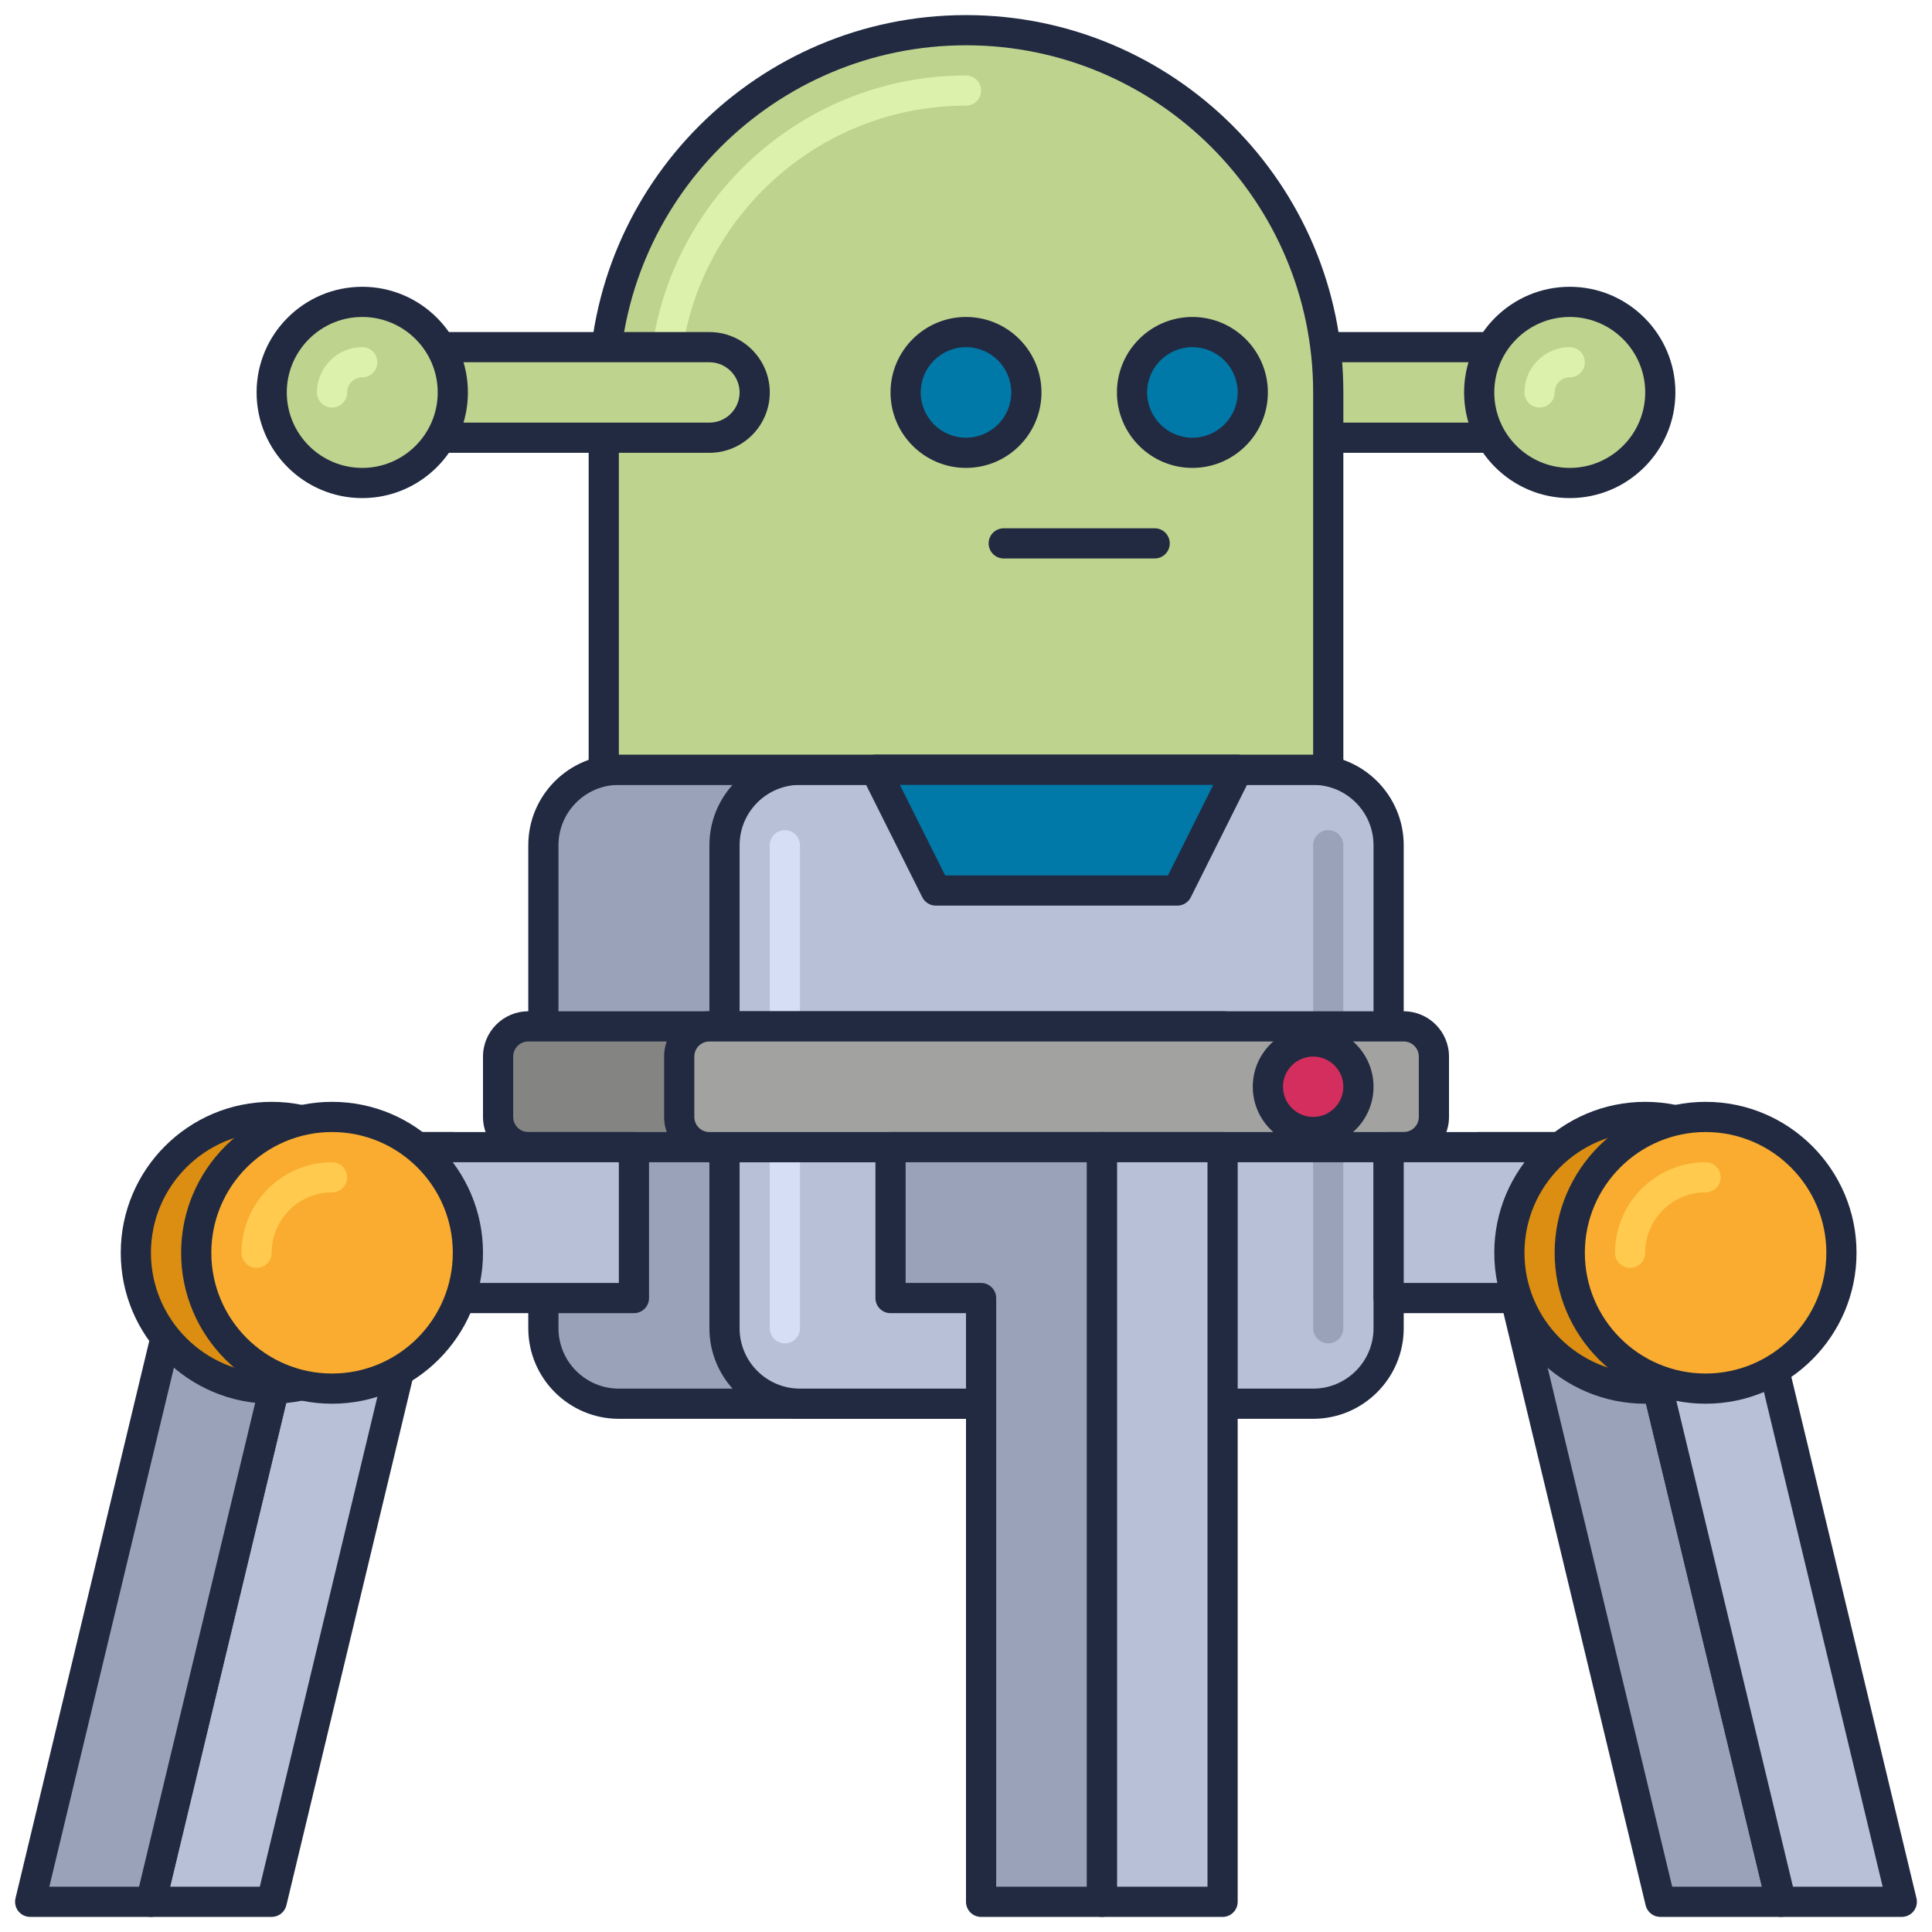 <?xml version="1.0" encoding="utf-8"?>
<!-- Generator: Adobe Illustrator 21.1.0, SVG Export Plug-In . SVG Version: 6.00 Build 0)  -->
<svg version="1.1" id="Layer_1" xmlns="http://www.w3.org/2000/svg" xmlns:xlink="http://www.w3.org/1999/xlink" x="0px" y="0px"
	 viewBox="0 0 64 64" style="enable-background:new 0 0 64 64;" xml:space="preserve">
<style type="text/css">
	.st0{fill:#DB8E11;}
	.st1{fill:#212A41;}
	.st2{fill:#F9AC2F;}
	.st3{fill:#FFCA4D;}
	.st4{fill:#B7C0D7;}
	.st5{fill:#99A2B9;}
	.st6{fill:#B51040;}
	.st7{fill:#D32E5E;}
	.st8{fill:#F14C7C;}
	.st9{fill:#0079A8;}
	.st10{fill:#1E97C6;}
	.st11{fill:#BED38E;}
	.st12{fill:#A0B570;}
	.st13{fill:#DCF1AC;}
	.st14{fill:#D5DEF5;}
	.st15{fill:#4E4B51;}
	.st16{fill:#6C696F;}
	.st17{fill:#848483;}
	.st18{fill:#A2A2A1;}
	.st19{fill:#7B849B;}
	.st20{fill:#8A878D;}
	.st21{fill:#C0C0BF;}
	.st22{fill:#005B8A;}
	.st23{fill:#970022;}
	.st24{fill:#1A237E;}
	.st25{fill:#BD7000;}
	.st26{fill:#003D6C;}
	.st27{fill:#666665;}
	.st28{fill:#195190;}
</style>
<g id="Alien_Robot">
	<g>
		<path class="st5" d="M37.5,46.5h-17c-1.381,0-2.5-1.119-2.5-2.5V28c0-1.381,1.119-2.5,2.5-2.5h17c1.381,0,2.5,1.119,2.5,2.5v16
			C40,45.381,38.881,46.5,37.5,46.5z"/>
		<path class="st1" d="M37.5,47h-17c-1.654,0-3-1.346-3-3V28c0-1.654,1.346-3,3-3h17c1.654,0,3,1.346,3,3v16
			C40.5,45.654,39.154,47,37.5,47z M20.5,26c-1.103,0-2,0.897-2,2v16c0,1.103,0.897,2,2,2h17c1.103,0,2-0.897,2-2V28
			c0-1.103-0.897-2-2-2H20.5z"/>
	</g>
	<g>
		<path class="st4" d="M43.5,46.5h-17c-1.381,0-2.5-1.119-2.5-2.5V28c0-1.381,1.119-2.5,2.5-2.5h17c1.381,0,2.5,1.119,2.5,2.5v16
			C46,45.381,44.881,46.5,43.5,46.5z"/>
		<path class="st1" d="M43.5,47h-17c-1.654,0-3-1.346-3-3V28c0-1.654,1.346-3,3-3h17c1.654,0,3,1.346,3,3v16
			C46.5,45.654,45.154,47,43.5,47z M26.5,26c-1.103,0-2,0.897-2,2v16c0,1.103,0.897,2,2,2h17c1.103,0,2-0.897,2-2V28
			c0-1.103-0.897-2-2-2H26.5z"/>
	</g>
	<g>
		<path class="st14" d="M26,44.5c-0.276,0-0.5-0.224-0.5-0.5V28c0-0.276,0.224-0.5,0.5-0.5s0.5,0.224,0.5,0.5v16
			C26.5,44.276,26.276,44.5,26,44.5z"/>
	</g>
	<g>
		<path class="st5" d="M44,44.5c-0.276,0-0.5-0.224-0.5-0.5V28c0-0.276,0.224-0.5,0.5-0.5s0.5,0.224,0.5,0.5v16
			C44.5,44.276,44.276,44.5,44,44.5z"/>
	</g>
	<g>
		<path class="st11" d="M40.5,14.5h10c0.828,0,1.5-0.672,1.5-1.5v0c0-0.828-0.672-1.5-1.5-1.5h-10c-0.828,0-1.5,0.672-1.5,1.5v0
			C39,13.828,39.671,14.5,40.5,14.5z"/>
		<path class="st1" d="M50.5,15h-10c-1.103,0-2-0.897-2-2s0.897-2,2-2h10c1.103,0,2,0.897,2,2S51.603,15,50.5,15z M40.5,12
			c-0.551,0-1,0.449-1,1s0.449,1,1,1h10c0.551,0,1-0.449,1-1s-0.449-1-1-1H40.5z"/>
	</g>
	<g>
		<circle class="st11" cx="52" cy="13" r="3"/>
		<path class="st1" d="M52,16.5c-1.93,0-3.5-1.57-3.5-3.5s1.57-3.5,3.5-3.5s3.5,1.57,3.5,3.5S53.929,16.5,52,16.5z M52,10.5
			c-1.378,0-2.5,1.122-2.5,2.5s1.122,2.5,2.5,2.5s2.5-1.122,2.5-2.5S53.378,10.5,52,10.5z"/>
	</g>
	<g>
		<path class="st11" d="M32,1L32,1c-6.627,0-12,5.373-12,12v12.5h24V13C44,6.373,38.627,1,32,1z"/>
		<path class="st1" d="M44,26H20c-0.276,0-0.5-0.224-0.5-0.5V13c0-6.893,5.607-12.5,12.5-12.5S44.5,6.107,44.5,13v12.5
			C44.5,25.776,44.276,26,44,26z M20.5,25h23V13c0-6.341-5.159-11.5-11.5-11.5S20.5,6.659,20.5,13V25z"/>
	</g>
	<g>
		<path class="st13" d="M22,13.5c-0.276,0-0.5-0.224-0.5-0.5c0-5.79,4.71-10.5,10.5-10.5c0.276,0,0.5,0.224,0.5,0.5
			S32.276,3.5,32,3.5c-5.238,0-9.5,4.262-9.5,9.5C22.5,13.276,22.276,13.5,22,13.5z"/>
	</g>
	<g>
		<path class="st17" d="M40.5,38h-23c-0.552,0-1-0.448-1-1v-2c0-0.552,0.448-1,1-1h23c0.552,0,1,0.448,1,1v2
			C41.5,37.552,41.052,38,40.5,38z"/>
		<path class="st1" d="M40.5,38.5h-23c-0.827,0-1.5-0.673-1.5-1.5v-2c0-0.827,0.673-1.5,1.5-1.5h23c0.827,0,1.5,0.673,1.5,1.5v2
			C42,37.827,41.327,38.5,40.5,38.5z M17.5,34.5c-0.276,0-0.5,0.224-0.5,0.5v2c0,0.276,0.224,0.5,0.5,0.5h23
			c0.276,0,0.5-0.224,0.5-0.5v-2c0-0.276-0.224-0.5-0.5-0.5H17.5z"/>
	</g>
	<g>
		<polygon class="st4" points="15,38 11,38 5,63 9,63 		"/>
		<path class="st1" d="M9,63.5H5c-0.153,0-0.298-0.07-0.393-0.19s-0.129-0.277-0.094-0.426l6-25C10.568,37.659,10.769,37.5,11,37.5
			h4c0.153,0,0.298,0.07,0.393,0.19s0.129,0.277,0.094,0.426l-6,25C9.432,63.341,9.231,63.5,9,63.5z M5.634,62.5h2.972l5.76-24
			h-2.972L5.634,62.5z"/>
	</g>
	<g>
		<polygon class="st5" points="11,38 7,38 1,63 5,63 		"/>
		<path class="st1" d="M5,63.5H1c-0.153,0-0.298-0.07-0.393-0.19s-0.129-0.277-0.094-0.426l6-25C6.568,37.659,6.769,37.5,7,37.5h4
			c0.153,0,0.298,0.07,0.393,0.19s0.129,0.277,0.094,0.426l-6,25C5.432,63.341,5.231,63.5,5,63.5z M1.634,62.5h2.972l5.76-24H7.394
			L1.634,62.5z"/>
	</g>
	<g>
		<rect x="8.124" y="38" class="st4" width="12.876" height="5"/>
		<path class="st1" d="M21,43.5H8.125c-0.276,0-0.5-0.224-0.5-0.5v-5c0-0.276,0.224-0.5,0.5-0.5H21c0.276,0,0.5,0.224,0.5,0.5v5
			C21.5,43.276,21.276,43.5,21,43.5z M8.625,42.5H20.5v-4H8.625V42.5z"/>
	</g>
	<g>
		<circle class="st0" cx="9" cy="41.5" r="4.5"/>
		<path class="st1" d="M9,46.5c-2.757,0-5-2.243-5-5s2.243-5,5-5s5,2.243,5,5S11.757,46.5,9,46.5z M9,37.5c-2.206,0-4,1.794-4,4
			s1.794,4,4,4s4-1.794,4-4S11.206,37.5,9,37.5z"/>
	</g>
	<g>
		<circle class="st2" cx="11" cy="41.5" r="4.5"/>
		<path class="st1" d="M11,46.5c-2.757,0-5-2.243-5-5s2.243-5,5-5s5,2.243,5,5S13.757,46.5,11,46.5z M11,37.5c-2.206,0-4,1.794-4,4
			s1.794,4,4,4s4-1.794,4-4S13.206,37.5,11,37.5z"/>
	</g>
	<g>
		<path class="st3" d="M8.5,42C8.224,42,8,41.776,8,41.5c0-1.654,1.346-3,3-3c0.276,0,0.5,0.224,0.5,0.5s-0.224,0.5-0.5,0.5
			c-1.103,0-2,0.897-2,2C9,41.776,8.776,42,8.5,42z"/>
	</g>
	<g>
		<polygon class="st9" points="39,29.5 31,29.5 29,25.5 41,25.5 		"/>
		<path class="st1" d="M39,30h-8c-0.189,0-0.362-0.107-0.447-0.276l-2-4c-0.078-0.155-0.069-0.339,0.022-0.486S28.827,25,29,25h12
			c0.173,0,0.334,0.09,0.425,0.237s0.1,0.332,0.022,0.486l-2,4C39.362,29.893,39.189,30,39,30z M31.309,29h7.382l1.5-3H29.809
			L31.309,29z"/>
	</g>
	<g>
		<path class="st18" d="M46.5,38h-23c-0.552,0-1-0.448-1-1v-2c0-0.552,0.448-1,1-1h23c0.552,0,1,0.448,1,1v2
			C47.5,37.552,47.052,38,46.5,38z"/>
		<path class="st1" d="M46.5,38.5h-23c-0.827,0-1.5-0.673-1.5-1.5v-2c0-0.827,0.673-1.5,1.5-1.5h23c0.827,0,1.5,0.673,1.5,1.5v2
			C48,37.827,47.327,38.5,46.5,38.5z M23.5,34.5c-0.276,0-0.5,0.224-0.5,0.5v2c0,0.276,0.224,0.5,0.5,0.5h23
			c0.276,0,0.5-0.224,0.5-0.5v-2c0-0.276-0.224-0.5-0.5-0.5H23.5z"/>
	</g>
	<g>
		<circle class="st7" cx="43.5" cy="36" r="1.5"/>
		<path class="st1" d="M43.5,38c-1.103,0-2-0.897-2-2s0.897-2,2-2s2,0.897,2,2S44.603,38,43.5,38z M43.5,35c-0.551,0-1,0.449-1,1
			s0.449,1,1,1s1-0.449,1-1S44.051,35,43.5,35z"/>
	</g>
	<g>
		<polygon class="st5" points="49,38 53,38 59,63 55,63 		"/>
		<path class="st1" d="M59,63.5h-4c-0.231,0-0.432-0.159-0.486-0.383l-6-25c-0.036-0.149-0.001-0.306,0.094-0.426
			S48.847,37.5,49,37.5h4c0.231,0,0.432,0.159,0.486,0.383l6,25c0.036,0.149,0.001,0.306-0.094,0.426S59.153,63.5,59,63.5z
			 M55.394,62.5h2.972l-5.76-24h-2.972L55.394,62.5z"/>
	</g>
	<g>
		<polygon class="st4" points="53,38 57,38 63,63 59,63 		"/>
		<path class="st1" d="M63,63.5h-4c-0.231,0-0.432-0.159-0.486-0.383l-6-25c-0.036-0.149-0.001-0.306,0.094-0.426
			S52.847,37.5,53,37.5h4c0.231,0,0.432,0.159,0.486,0.383l6,25c0.036,0.149,0.001,0.306-0.094,0.426S63.153,63.5,63,63.5z
			 M59.394,62.5h2.972l-5.76-24h-2.972L59.394,62.5z"/>
	</g>
	<g>
		<rect x="46" y="38" class="st4" width="9" height="5"/>
		<path class="st1" d="M55,43.5h-9c-0.276,0-0.5-0.224-0.5-0.5v-5c0-0.276,0.224-0.5,0.5-0.5h9c0.276,0,0.5,0.224,0.5,0.5v5
			C55.5,43.276,55.276,43.5,55,43.5z M46.5,42.5h8v-4h-8V42.5z"/>
	</g>
	<g>
		<g>
			<rect x="36.5" y="38" class="st4" width="4" height="25"/>
			<path class="st1" d="M40.5,63.5h-4c-0.276,0-0.5-0.224-0.5-0.5V38c0-0.276,0.224-0.5,0.5-0.5h4c0.276,0,0.5,0.224,0.5,0.5v25
				C41,63.276,40.776,63.5,40.5,63.5z M37,62.5h3v-24h-3V62.5z"/>
		</g>
		<g>
			<polygon class="st5" points="29.5,38 29.5,43 32.5,43 32.5,63 36.5,63 36.5,38 			"/>
			<path class="st1" d="M36.5,63.5h-4c-0.276,0-0.5-0.224-0.5-0.5V43.5h-2.5c-0.276,0-0.5-0.224-0.5-0.5v-5
				c0-0.276,0.224-0.5,0.5-0.5h7c0.276,0,0.5,0.224,0.5,0.5v25C37,63.276,36.776,63.5,36.5,63.5z M33,62.5h3v-24h-6v4h2.5
				c0.276,0,0.5,0.224,0.5,0.5V62.5z"/>
		</g>
	</g>
	<g>
		<path class="st11" d="M23.5,14.5h-10c-0.828,0-1.5-0.672-1.5-1.5v0c0-0.828,0.672-1.5,1.5-1.5h10c0.828,0,1.5,0.672,1.5,1.5v0
			C25,13.828,24.328,14.5,23.5,14.5z"/>
		<path class="st1" d="M23.5,15h-10c-1.103,0-2-0.897-2-2s0.897-2,2-2h10c1.103,0,2,0.897,2,2S24.603,15,23.5,15z M13.5,12
			c-0.551,0-1,0.449-1,1s0.449,1,1,1h10c0.551,0,1-0.449,1-1s-0.449-1-1-1H13.5z"/>
	</g>
	<g>
		<circle class="st11" cx="12" cy="13" r="3"/>
		<path class="st1" d="M12,16.5c-1.93,0-3.5-1.57-3.5-3.5s1.57-3.5,3.5-3.5s3.5,1.57,3.5,3.5S13.929,16.5,12,16.5z M12,10.5
			c-1.378,0-2.5,1.122-2.5,2.5s1.122,2.5,2.5,2.5s2.5-1.122,2.5-2.5S13.378,10.5,12,10.5z"/>
	</g>
	<g>
		<path class="st13" d="M11,13.5c-0.276,0-0.5-0.224-0.5-0.5c0-0.827,0.673-1.5,1.5-1.5c0.276,0,0.5,0.224,0.5,0.5
			s-0.224,0.5-0.5,0.5c-0.276,0-0.5,0.224-0.5,0.5C11.5,13.276,11.276,13.5,11,13.5z"/>
	</g>
	<g>
		<path class="st13" d="M51,13.5c-0.276,0-0.5-0.224-0.5-0.5c0-0.827,0.673-1.5,1.5-1.5c0.276,0,0.5,0.224,0.5,0.5
			s-0.224,0.5-0.5,0.5c-0.276,0-0.5,0.224-0.5,0.5C51.5,13.276,51.276,13.5,51,13.5z"/>
	</g>
	<g>
		<circle class="st9" cx="32" cy="13" r="2"/>
		<path class="st1" d="M32,15.5c-1.378,0-2.5-1.122-2.5-2.5s1.122-2.5,2.5-2.5s2.5,1.122,2.5,2.5S33.379,15.5,32,15.5z M32,11.5
			c-0.827,0-1.5,0.673-1.5,1.5s0.673,1.5,1.5,1.5s1.5-0.673,1.5-1.5S32.828,11.5,32,11.5z"/>
	</g>
	<g>
		<circle class="st9" cx="39.5" cy="13" r="2"/>
		<path class="st1" d="M39.5,15.5c-1.378,0-2.5-1.122-2.5-2.5s1.122-2.5,2.5-2.5S42,11.622,42,13S40.879,15.5,39.5,15.5z M39.5,11.5
			c-0.827,0-1.5,0.673-1.5,1.5s0.673,1.5,1.5,1.5S41,13.827,41,13S40.328,11.5,39.5,11.5z"/>
	</g>
	<g>
		<path class="st1" d="M38.25,18.5h-5c-0.276,0-0.5-0.224-0.5-0.5s0.224-0.5,0.5-0.5h5c0.276,0,0.5,0.224,0.5,0.5
			S38.527,18.5,38.25,18.5z"/>
	</g>
	<g>
		<circle class="st0" cx="54.5" cy="41.5" r="4.5"/>
		<path class="st1" d="M54.5,46.5c-2.757,0-5-2.243-5-5s2.243-5,5-5s5,2.243,5,5S57.257,46.5,54.5,46.5z M54.5,37.5
			c-2.206,0-4,1.794-4,4s1.794,4,4,4s4-1.794,4-4S56.706,37.5,54.5,37.5z"/>
	</g>
	<g>
		<circle class="st2" cx="56.5" cy="41.5" r="4.5"/>
		<path class="st1" d="M56.5,46.5c-2.757,0-5-2.243-5-5s2.243-5,5-5s5,2.243,5,5S59.257,46.5,56.5,46.5z M56.5,37.5
			c-2.206,0-4,1.794-4,4s1.794,4,4,4s4-1.794,4-4S58.706,37.5,56.5,37.5z"/>
	</g>
	<g>
		<path class="st3" d="M54,42c-0.276,0-0.5-0.224-0.5-0.5c0-1.654,1.346-3,3-3c0.276,0,0.5,0.224,0.5,0.5s-0.224,0.5-0.5,0.5
			c-1.103,0-2,0.897-2,2C54.5,41.776,54.276,42,54,42z"/>
	</g>
</g>
</svg>
